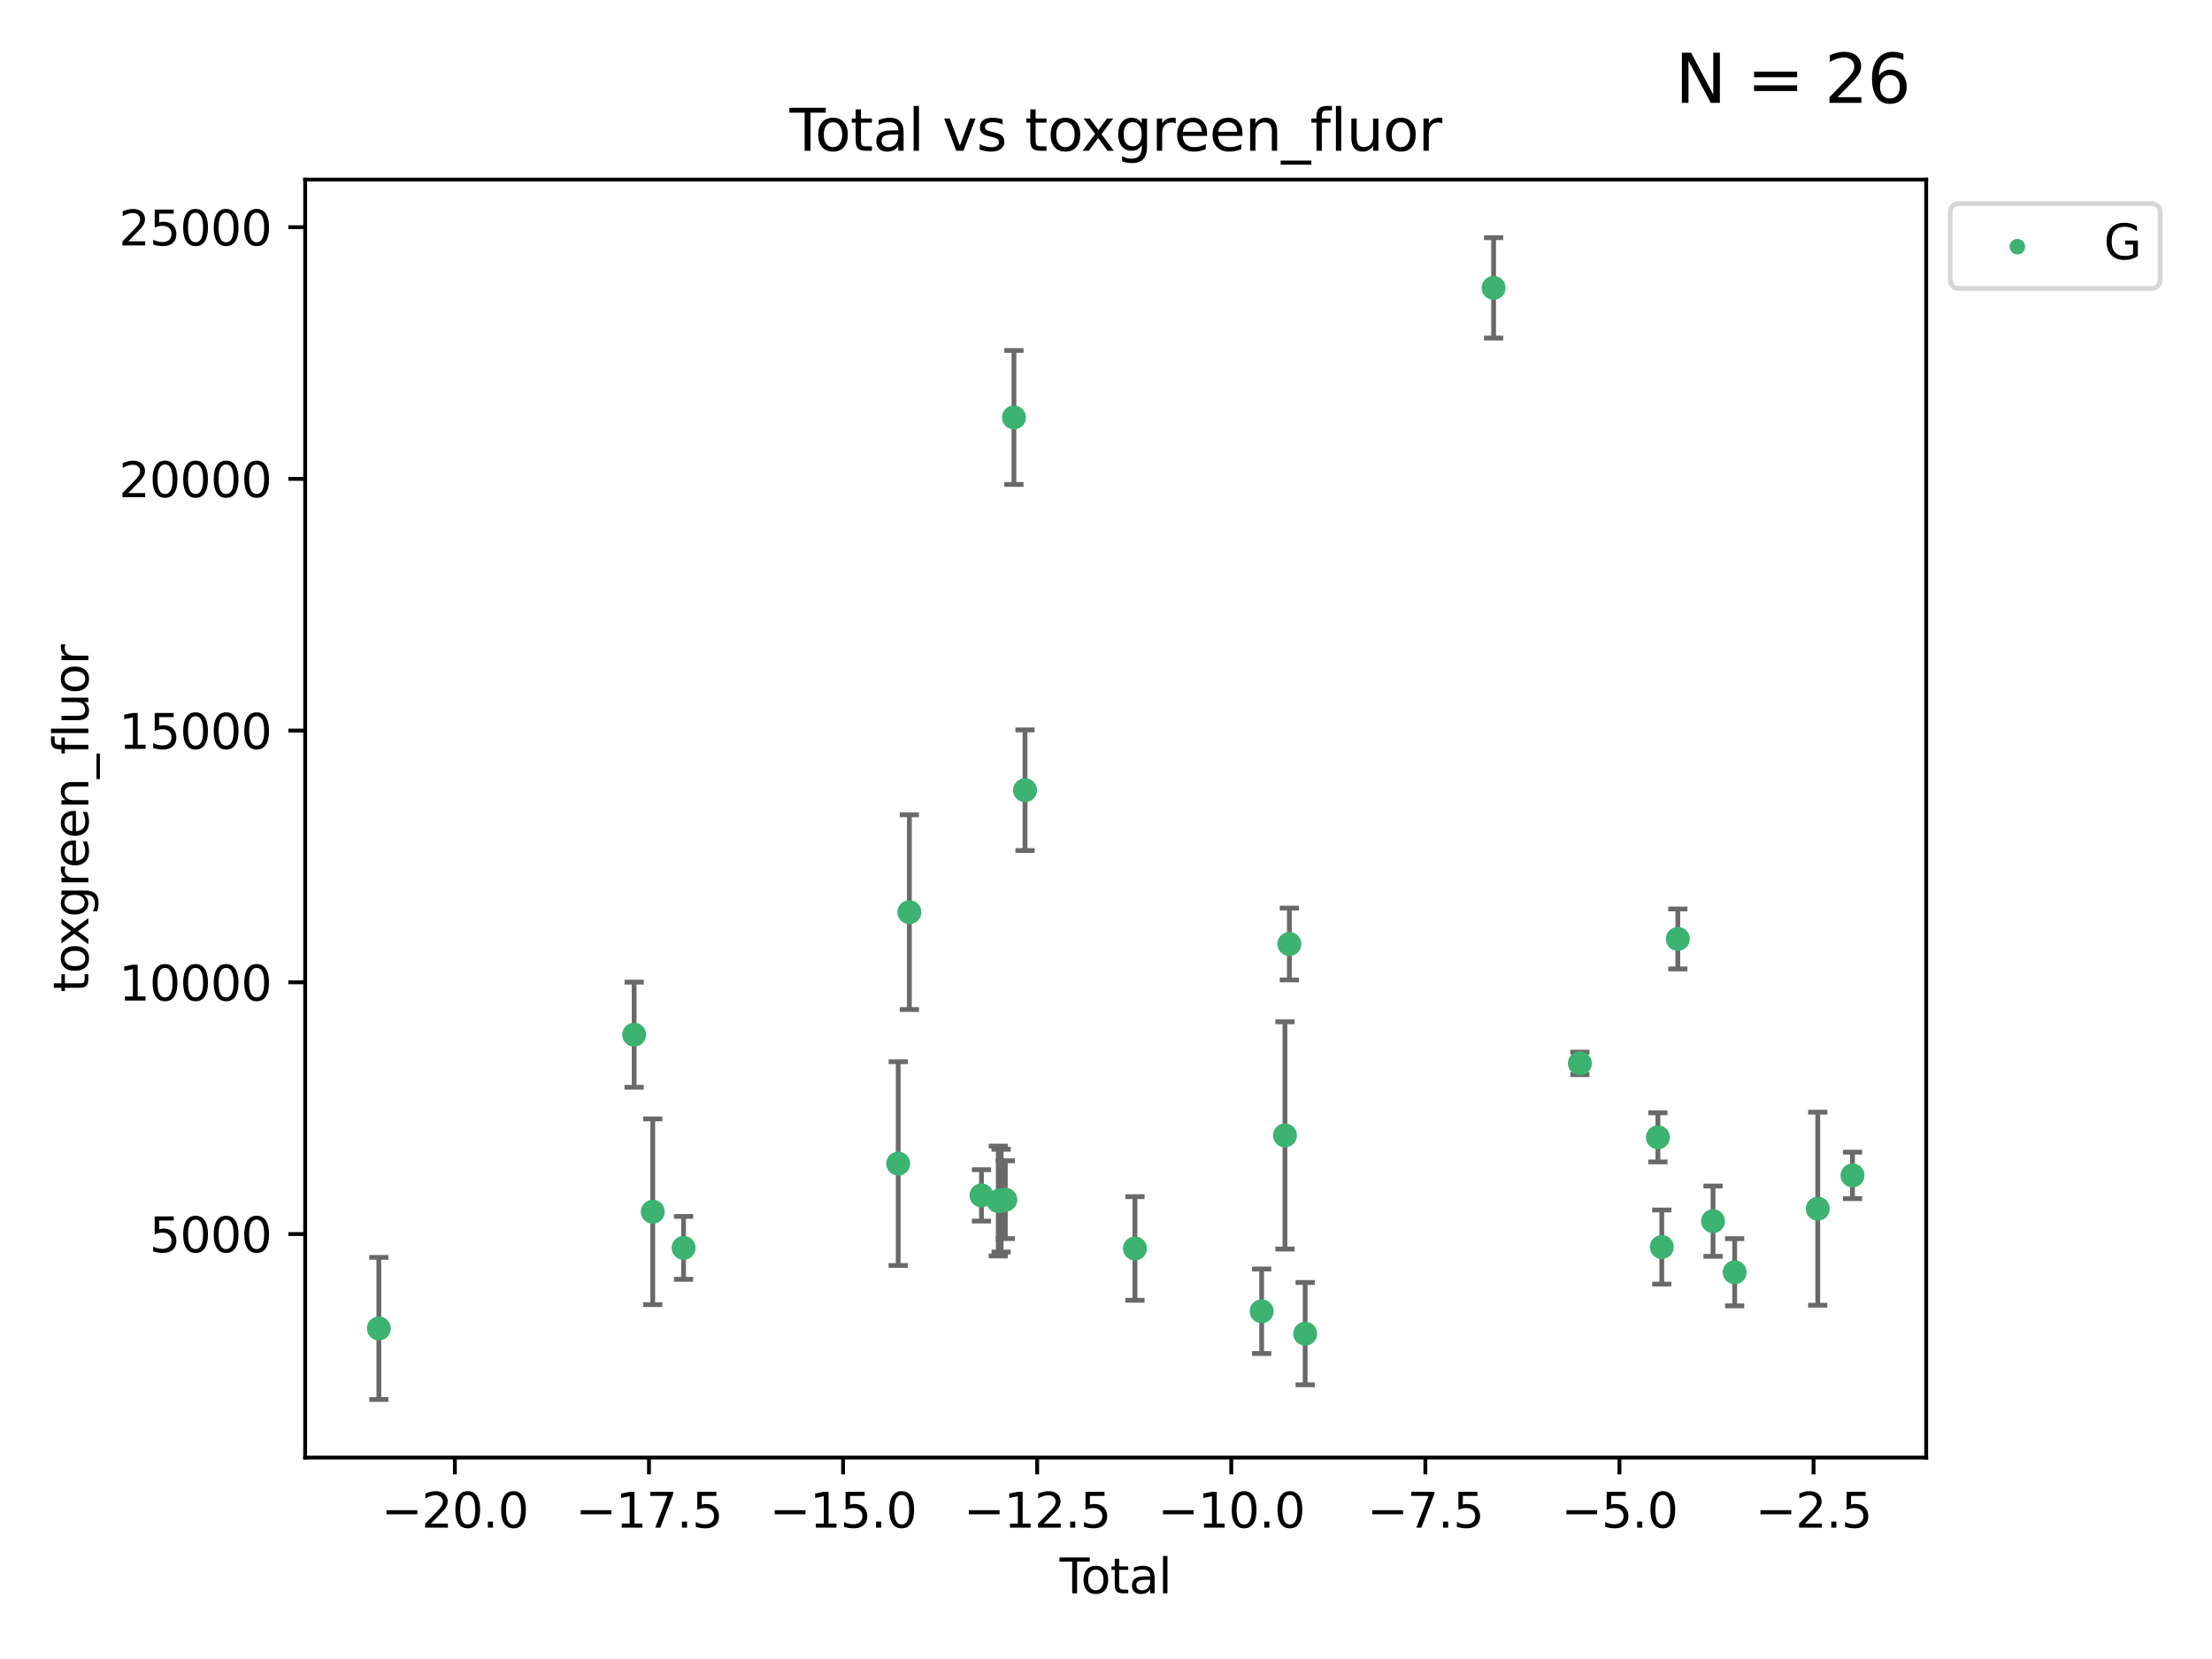 <?xml version="1.0" encoding="utf-8" standalone="no"?>
<!DOCTYPE svg PUBLIC "-//W3C//DTD SVG 1.1//EN"
  "http://www.w3.org/Graphics/SVG/1.1/DTD/svg11.dtd">
<svg xmlns:xlink="http://www.w3.org/1999/xlink" width="460.8pt" height="345.6pt" viewBox="0 0 460.8 345.6" xmlns="http://www.w3.org/2000/svg" version="1.1">
 <defs>
  <style type="text/css">*{stroke-linejoin: round; stroke-linecap: butt}</style>
 </defs>
 <g id="figure_1">
  <g id="patch_1">
   <path d="M 0 345.6 
L 460.8 345.6 
L 460.8 0 
L 0 0 
z
" style="fill: #ffffff"/>
  </g>
  <g id="axes_1">
   <g id="patch_2">
    <path d="M 63.571 303.64 
L 401.26 303.64 
L 401.26 37.411 
L 63.571 37.411 
z
" style="fill: #ffffff"/>
   </g>
   <g id="PathCollection_1">
    <defs>
     <path id="m65a7c343bc" d="M 0 1.118 
C 0.297 1.118 0.581 1 0.791 0.791 
C 1 0.581 1.118 0.297 1.118 0 
C 1.118 -0.297 1 -0.581 0.791 -0.791 
C 0.581 -1 0.297 -1.118 0 -1.118 
C -0.297 -1.118 -0.581 -1 -0.791 -0.791 
C -1 -0.581 -1.118 -0.297 -1.118 0 
C -1.118 0.297 -1 0.581 -0.791 0.791 
C -0.581 1 -0.297 1.118 0 1.118 
z
" style="stroke: #3cb371"/>
    </defs>
    <g clip-path="url(#p9d68aa513b)">
     <use xlink:href="#m65a7c343bc" x="78.921" y="276.74" style="fill: #3cb371; stroke: #3cb371"/>
     <use xlink:href="#m65a7c343bc" x="132.107" y="215.544" style="fill: #3cb371; stroke: #3cb371"/>
     <use xlink:href="#m65a7c343bc" x="135.982" y="252.432" style="fill: #3cb371; stroke: #3cb371"/>
     <use xlink:href="#m65a7c343bc" x="142.398" y="259.951" style="fill: #3cb371; stroke: #3cb371"/>
     <use xlink:href="#m65a7c343bc" x="187.111" y="242.398" style="fill: #3cb371; stroke: #3cb371"/>
     <use xlink:href="#m65a7c343bc" x="189.439" y="190.022" style="fill: #3cb371; stroke: #3cb371"/>
     <use xlink:href="#m65a7c343bc" x="204.459" y="249.017" style="fill: #3cb371; stroke: #3cb371"/>
     <use xlink:href="#m65a7c343bc" x="207.964" y="250.193" style="fill: #3cb371; stroke: #3cb371"/>
     <use xlink:href="#m65a7c343bc" x="208.559" y="250.113" style="fill: #3cb371; stroke: #3cb371"/>
     <use xlink:href="#m65a7c343bc" x="209.424" y="249.917" style="fill: #3cb371; stroke: #3cb371"/>
     <use xlink:href="#m65a7c343bc" x="211.223" y="86.964" style="fill: #3cb371; stroke: #3cb371"/>
     <use xlink:href="#m65a7c343bc" x="213.531" y="164.617" style="fill: #3cb371; stroke: #3cb371"/>
     <use xlink:href="#m65a7c343bc" x="236.429" y="260.077" style="fill: #3cb371; stroke: #3cb371"/>
     <use xlink:href="#m65a7c343bc" x="262.826" y="273.16" style="fill: #3cb371; stroke: #3cb371"/>
     <use xlink:href="#m65a7c343bc" x="267.679" y="236.527" style="fill: #3cb371; stroke: #3cb371"/>
     <use xlink:href="#m65a7c343bc" x="268.601" y="196.65" style="fill: #3cb371; stroke: #3cb371"/>
     <use xlink:href="#m65a7c343bc" x="271.889" y="277.822" style="fill: #3cb371; stroke: #3cb371"/>
     <use xlink:href="#m65a7c343bc" x="311.145" y="59.967" style="fill: #3cb371; stroke: #3cb371"/>
     <use xlink:href="#m65a7c343bc" x="329.117" y="221.525" style="fill: #3cb371; stroke: #3cb371"/>
     <use xlink:href="#m65a7c343bc" x="345.37" y="236.927" style="fill: #3cb371; stroke: #3cb371"/>
     <use xlink:href="#m65a7c343bc" x="346.181" y="259.778" style="fill: #3cb371; stroke: #3cb371"/>
     <use xlink:href="#m65a7c343bc" x="349.518" y="195.597" style="fill: #3cb371; stroke: #3cb371"/>
     <use xlink:href="#m65a7c343bc" x="356.858" y="254.39" style="fill: #3cb371; stroke: #3cb371"/>
     <use xlink:href="#m65a7c343bc" x="361.361" y="265.033" style="fill: #3cb371; stroke: #3cb371"/>
     <use xlink:href="#m65a7c343bc" x="378.673" y="251.795" style="fill: #3cb371; stroke: #3cb371"/>
     <use xlink:href="#m65a7c343bc" x="385.911" y="244.859" style="fill: #3cb371; stroke: #3cb371"/>
    </g>
   </g>
   <g id="matplotlib.axis_1">
    <g id="xtick_1">
     <g id="line2d_1">
      <defs>
       <path id="maa207ea7fd" d="M 0 0 
L 0 3.5 
" style="stroke: #000000; stroke-width: 0.8"/>
      </defs>
      <g>
       <use xlink:href="#maa207ea7fd" x="94.761" y="303.64" style="stroke: #000000; stroke-width: 0.8"/>
      </g>
     </g>
     <g id="text_1">
      <!-- −20.0 -->
      <g transform="translate(79.438 318.238)scale(0.1 -0.1)">
       <defs>
        <path id="DejaVuSans-2212" d="M 678 2272 
L 4684 2272 
L 4684 1741 
L 678 1741 
L 678 2272 
z
" transform="scale(0.016)"/>
        <path id="DejaVuSans-32" d="M 1228 531 
L 3431 531 
L 3431 0 
L 469 0 
L 469 531 
Q 828 903 1448 1529 
Q 2069 2156 2228 2338 
Q 2531 2678 2651 2914 
Q 2772 3150 2772 3378 
Q 2772 3750 2511 3984 
Q 2250 4219 1831 4219 
Q 1534 4219 1204 4116 
Q 875 4013 500 3803 
L 500 4441 
Q 881 4594 1212 4672 
Q 1544 4750 1819 4750 
Q 2544 4750 2975 4387 
Q 3406 4025 3406 3419 
Q 3406 3131 3298 2873 
Q 3191 2616 2906 2266 
Q 2828 2175 2409 1742 
Q 1991 1309 1228 531 
z
" transform="scale(0.016)"/>
        <path id="DejaVuSans-30" d="M 2034 4250 
Q 1547 4250 1301 3770 
Q 1056 3291 1056 2328 
Q 1056 1369 1301 889 
Q 1547 409 2034 409 
Q 2525 409 2770 889 
Q 3016 1369 3016 2328 
Q 3016 3291 2770 3770 
Q 2525 4250 2034 4250 
z
M 2034 4750 
Q 2819 4750 3233 4129 
Q 3647 3509 3647 2328 
Q 3647 1150 3233 529 
Q 2819 -91 2034 -91 
Q 1250 -91 836 529 
Q 422 1150 422 2328 
Q 422 3509 836 4129 
Q 1250 4750 2034 4750 
z
" transform="scale(0.016)"/>
        <path id="DejaVuSans-2e" d="M 684 794 
L 1344 794 
L 1344 0 
L 684 0 
L 684 794 
z
" transform="scale(0.016)"/>
       </defs>
       <use xlink:href="#DejaVuSans-2212"/>
       <use xlink:href="#DejaVuSans-32" x="83.789"/>
       <use xlink:href="#DejaVuSans-30" x="147.412"/>
       <use xlink:href="#DejaVuSans-2e" x="211.035"/>
       <use xlink:href="#DejaVuSans-30" x="242.822"/>
      </g>
     </g>
    </g>
    <g id="xtick_2">
     <g id="line2d_2">
      <g>
       <use xlink:href="#maa207ea7fd" x="135.195" y="303.64" style="stroke: #000000; stroke-width: 0.8"/>
      </g>
     </g>
     <g id="text_2">
      <!-- −17.5 -->
      <g transform="translate(119.872 318.238)scale(0.1 -0.1)">
       <defs>
        <path id="DejaVuSans-31" d="M 794 531 
L 1825 531 
L 1825 4091 
L 703 3866 
L 703 4441 
L 1819 4666 
L 2450 4666 
L 2450 531 
L 3481 531 
L 3481 0 
L 794 0 
L 794 531 
z
" transform="scale(0.016)"/>
        <path id="DejaVuSans-37" d="M 525 4666 
L 3525 4666 
L 3525 4397 
L 1831 0 
L 1172 0 
L 2766 4134 
L 525 4134 
L 525 4666 
z
" transform="scale(0.016)"/>
        <path id="DejaVuSans-35" d="M 691 4666 
L 3169 4666 
L 3169 4134 
L 1269 4134 
L 1269 2991 
Q 1406 3038 1543 3061 
Q 1681 3084 1819 3084 
Q 2600 3084 3056 2656 
Q 3513 2228 3513 1497 
Q 3513 744 3044 326 
Q 2575 -91 1722 -91 
Q 1428 -91 1123 -41 
Q 819 9 494 109 
L 494 744 
Q 775 591 1075 516 
Q 1375 441 1709 441 
Q 2250 441 2565 725 
Q 2881 1009 2881 1497 
Q 2881 1984 2565 2268 
Q 2250 2553 1709 2553 
Q 1456 2553 1204 2497 
Q 953 2441 691 2322 
L 691 4666 
z
" transform="scale(0.016)"/>
       </defs>
       <use xlink:href="#DejaVuSans-2212"/>
       <use xlink:href="#DejaVuSans-31" x="83.789"/>
       <use xlink:href="#DejaVuSans-37" x="147.412"/>
       <use xlink:href="#DejaVuSans-2e" x="211.035"/>
       <use xlink:href="#DejaVuSans-35" x="242.822"/>
      </g>
     </g>
    </g>
    <g id="xtick_3">
     <g id="line2d_3">
      <g>
       <use xlink:href="#maa207ea7fd" x="175.628" y="303.64" style="stroke: #000000; stroke-width: 0.8"/>
      </g>
     </g>
     <g id="text_3">
      <!-- −15.0 -->
      <g transform="translate(160.306 318.238)scale(0.1 -0.1)">
       <use xlink:href="#DejaVuSans-2212"/>
       <use xlink:href="#DejaVuSans-31" x="83.789"/>
       <use xlink:href="#DejaVuSans-35" x="147.412"/>
       <use xlink:href="#DejaVuSans-2e" x="211.035"/>
       <use xlink:href="#DejaVuSans-30" x="242.822"/>
      </g>
     </g>
    </g>
    <g id="xtick_4">
     <g id="line2d_4">
      <g>
       <use xlink:href="#maa207ea7fd" x="216.062" y="303.64" style="stroke: #000000; stroke-width: 0.8"/>
      </g>
     </g>
     <g id="text_4">
      <!-- −12.5 -->
      <g transform="translate(200.739 318.238)scale(0.1 -0.1)">
       <use xlink:href="#DejaVuSans-2212"/>
       <use xlink:href="#DejaVuSans-31" x="83.789"/>
       <use xlink:href="#DejaVuSans-32" x="147.412"/>
       <use xlink:href="#DejaVuSans-2e" x="211.035"/>
       <use xlink:href="#DejaVuSans-35" x="242.822"/>
      </g>
     </g>
    </g>
    <g id="xtick_5">
     <g id="line2d_5">
      <g>
       <use xlink:href="#maa207ea7fd" x="256.496" y="303.64" style="stroke: #000000; stroke-width: 0.8"/>
      </g>
     </g>
     <g id="text_5">
      <!-- −10.0 -->
      <g transform="translate(241.173 318.238)scale(0.1 -0.1)">
       <use xlink:href="#DejaVuSans-2212"/>
       <use xlink:href="#DejaVuSans-31" x="83.789"/>
       <use xlink:href="#DejaVuSans-30" x="147.412"/>
       <use xlink:href="#DejaVuSans-2e" x="211.035"/>
       <use xlink:href="#DejaVuSans-30" x="242.822"/>
      </g>
     </g>
    </g>
    <g id="xtick_6">
     <g id="line2d_6">
      <g>
       <use xlink:href="#maa207ea7fd" x="296.929" y="303.64" style="stroke: #000000; stroke-width: 0.8"/>
      </g>
     </g>
     <g id="text_6">
      <!-- −7.5 -->
      <g transform="translate(284.788 318.238)scale(0.1 -0.1)">
       <use xlink:href="#DejaVuSans-2212"/>
       <use xlink:href="#DejaVuSans-37" x="83.789"/>
       <use xlink:href="#DejaVuSans-2e" x="147.412"/>
       <use xlink:href="#DejaVuSans-35" x="179.199"/>
      </g>
     </g>
    </g>
    <g id="xtick_7">
     <g id="line2d_7">
      <g>
       <use xlink:href="#maa207ea7fd" x="337.363" y="303.64" style="stroke: #000000; stroke-width: 0.8"/>
      </g>
     </g>
     <g id="text_7">
      <!-- −5.0 -->
      <g transform="translate(325.221 318.238)scale(0.1 -0.1)">
       <use xlink:href="#DejaVuSans-2212"/>
       <use xlink:href="#DejaVuSans-35" x="83.789"/>
       <use xlink:href="#DejaVuSans-2e" x="147.412"/>
       <use xlink:href="#DejaVuSans-30" x="179.199"/>
      </g>
     </g>
    </g>
    <g id="xtick_8">
     <g id="line2d_8">
      <g>
       <use xlink:href="#maa207ea7fd" x="377.796" y="303.64" style="stroke: #000000; stroke-width: 0.8"/>
      </g>
     </g>
     <g id="text_8">
      <!-- −2.5 -->
      <g transform="translate(365.655 318.238)scale(0.1 -0.1)">
       <use xlink:href="#DejaVuSans-2212"/>
       <use xlink:href="#DejaVuSans-32" x="83.789"/>
       <use xlink:href="#DejaVuSans-2e" x="147.412"/>
       <use xlink:href="#DejaVuSans-35" x="179.199"/>
      </g>
     </g>
    </g>
    <g id="text_9">
     <!-- Total -->
     <g transform="translate(220.739 331.917)scale(0.1 -0.1)">
      <defs>
       <path id="DejaVuSans-54" d="M -19 4666 
L 3928 4666 
L 3928 4134 
L 2272 4134 
L 2272 0 
L 1638 0 
L 1638 4134 
L -19 4134 
L -19 4666 
z
" transform="scale(0.016)"/>
       <path id="DejaVuSans-6f" d="M 1959 3097 
Q 1497 3097 1228 2736 
Q 959 2375 959 1747 
Q 959 1119 1226 758 
Q 1494 397 1959 397 
Q 2419 397 2687 759 
Q 2956 1122 2956 1747 
Q 2956 2369 2687 2733 
Q 2419 3097 1959 3097 
z
M 1959 3584 
Q 2709 3584 3137 3096 
Q 3566 2609 3566 1747 
Q 3566 888 3137 398 
Q 2709 -91 1959 -91 
Q 1206 -91 779 398 
Q 353 888 353 1747 
Q 353 2609 779 3096 
Q 1206 3584 1959 3584 
z
" transform="scale(0.016)"/>
       <path id="DejaVuSans-74" d="M 1172 4494 
L 1172 3500 
L 2356 3500 
L 2356 3053 
L 1172 3053 
L 1172 1153 
Q 1172 725 1289 603 
Q 1406 481 1766 481 
L 2356 481 
L 2356 0 
L 1766 0 
Q 1100 0 847 248 
Q 594 497 594 1153 
L 594 3053 
L 172 3053 
L 172 3500 
L 594 3500 
L 594 4494 
L 1172 4494 
z
" transform="scale(0.016)"/>
       <path id="DejaVuSans-61" d="M 2194 1759 
Q 1497 1759 1228 1600 
Q 959 1441 959 1056 
Q 959 750 1161 570 
Q 1363 391 1709 391 
Q 2188 391 2477 730 
Q 2766 1069 2766 1631 
L 2766 1759 
L 2194 1759 
z
M 3341 1997 
L 3341 0 
L 2766 0 
L 2766 531 
Q 2569 213 2275 61 
Q 1981 -91 1556 -91 
Q 1019 -91 701 211 
Q 384 513 384 1019 
Q 384 1609 779 1909 
Q 1175 2209 1959 2209 
L 2766 2209 
L 2766 2266 
Q 2766 2663 2505 2880 
Q 2244 3097 1772 3097 
Q 1472 3097 1187 3025 
Q 903 2953 641 2809 
L 641 3341 
Q 956 3463 1253 3523 
Q 1550 3584 1831 3584 
Q 2591 3584 2966 3190 
Q 3341 2797 3341 1997 
z
" transform="scale(0.016)"/>
       <path id="DejaVuSans-6c" d="M 603 4863 
L 1178 4863 
L 1178 0 
L 603 0 
L 603 4863 
z
" transform="scale(0.016)"/>
      </defs>
      <use xlink:href="#DejaVuSans-54"/>
      <use xlink:href="#DejaVuSans-6f" x="44.084"/>
      <use xlink:href="#DejaVuSans-74" x="105.266"/>
      <use xlink:href="#DejaVuSans-61" x="144.475"/>
      <use xlink:href="#DejaVuSans-6c" x="205.754"/>
     </g>
    </g>
   </g>
   <g id="matplotlib.axis_2">
    <g id="ytick_1">
     <g id="line2d_9">
      <defs>
       <path id="md31567a081" d="M 0 0 
L -3.5 0 
" style="stroke: #000000; stroke-width: 0.8"/>
      </defs>
      <g>
       <use xlink:href="#md31567a081" x="63.571" y="257.066" style="stroke: #000000; stroke-width: 0.8"/>
      </g>
     </g>
     <g id="text_10">
      <!-- 5000 -->
      <g transform="translate(31.121 260.866)scale(0.1 -0.1)">
       <use xlink:href="#DejaVuSans-35"/>
       <use xlink:href="#DejaVuSans-30" x="63.623"/>
       <use xlink:href="#DejaVuSans-30" x="127.246"/>
       <use xlink:href="#DejaVuSans-30" x="190.869"/>
      </g>
     </g>
    </g>
    <g id="ytick_2">
     <g id="line2d_10">
      <g>
       <use xlink:href="#md31567a081" x="63.571" y="204.632" style="stroke: #000000; stroke-width: 0.8"/>
      </g>
     </g>
     <g id="text_11">
      <!-- 10000 -->
      <g transform="translate(24.759 208.431)scale(0.1 -0.1)">
       <use xlink:href="#DejaVuSans-31"/>
       <use xlink:href="#DejaVuSans-30" x="63.623"/>
       <use xlink:href="#DejaVuSans-30" x="127.246"/>
       <use xlink:href="#DejaVuSans-30" x="190.869"/>
       <use xlink:href="#DejaVuSans-30" x="254.492"/>
      </g>
     </g>
    </g>
    <g id="ytick_3">
     <g id="line2d_11">
      <g>
       <use xlink:href="#md31567a081" x="63.571" y="152.197" style="stroke: #000000; stroke-width: 0.8"/>
      </g>
     </g>
     <g id="text_12">
      <!-- 15000 -->
      <g transform="translate(24.759 155.996)scale(0.1 -0.1)">
       <use xlink:href="#DejaVuSans-31"/>
       <use xlink:href="#DejaVuSans-35" x="63.623"/>
       <use xlink:href="#DejaVuSans-30" x="127.246"/>
       <use xlink:href="#DejaVuSans-30" x="190.869"/>
       <use xlink:href="#DejaVuSans-30" x="254.492"/>
      </g>
     </g>
    </g>
    <g id="ytick_4">
     <g id="line2d_12">
      <g>
       <use xlink:href="#md31567a081" x="63.571" y="99.762" style="stroke: #000000; stroke-width: 0.8"/>
      </g>
     </g>
     <g id="text_13">
      <!-- 20000 -->
      <g transform="translate(24.759 103.561)scale(0.1 -0.1)">
       <use xlink:href="#DejaVuSans-32"/>
       <use xlink:href="#DejaVuSans-30" x="63.623"/>
       <use xlink:href="#DejaVuSans-30" x="127.246"/>
       <use xlink:href="#DejaVuSans-30" x="190.869"/>
       <use xlink:href="#DejaVuSans-30" x="254.492"/>
      </g>
     </g>
    </g>
    <g id="ytick_5">
     <g id="line2d_13">
      <g>
       <use xlink:href="#md31567a081" x="63.571" y="47.327" style="stroke: #000000; stroke-width: 0.8"/>
      </g>
     </g>
     <g id="text_14">
      <!-- 25000 -->
      <g transform="translate(24.759 51.126)scale(0.1 -0.1)">
       <use xlink:href="#DejaVuSans-32"/>
       <use xlink:href="#DejaVuSans-35" x="63.623"/>
       <use xlink:href="#DejaVuSans-30" x="127.246"/>
       <use xlink:href="#DejaVuSans-30" x="190.869"/>
       <use xlink:href="#DejaVuSans-30" x="254.492"/>
      </g>
     </g>
    </g>
    <g id="text_15">
     <!-- toxgreen_fluor -->
     <g transform="translate(18.401 206.72)rotate(-90)scale(0.1 -0.1)">
      <defs>
       <path id="DejaVuSans-78" d="M 3513 3500 
L 2247 1797 
L 3578 0 
L 2900 0 
L 1881 1375 
L 863 0 
L 184 0 
L 1544 1831 
L 300 3500 
L 978 3500 
L 1906 2253 
L 2834 3500 
L 3513 3500 
z
" transform="scale(0.016)"/>
       <path id="DejaVuSans-67" d="M 2906 1791 
Q 2906 2416 2648 2759 
Q 2391 3103 1925 3103 
Q 1463 3103 1205 2759 
Q 947 2416 947 1791 
Q 947 1169 1205 825 
Q 1463 481 1925 481 
Q 2391 481 2648 825 
Q 2906 1169 2906 1791 
z
M 3481 434 
Q 3481 -459 3084 -895 
Q 2688 -1331 1869 -1331 
Q 1566 -1331 1297 -1286 
Q 1028 -1241 775 -1147 
L 775 -588 
Q 1028 -725 1275 -790 
Q 1522 -856 1778 -856 
Q 2344 -856 2625 -561 
Q 2906 -266 2906 331 
L 2906 616 
Q 2728 306 2450 153 
Q 2172 0 1784 0 
Q 1141 0 747 490 
Q 353 981 353 1791 
Q 353 2603 747 3093 
Q 1141 3584 1784 3584 
Q 2172 3584 2450 3431 
Q 2728 3278 2906 2969 
L 2906 3500 
L 3481 3500 
L 3481 434 
z
" transform="scale(0.016)"/>
       <path id="DejaVuSans-72" d="M 2631 2963 
Q 2534 3019 2420 3045 
Q 2306 3072 2169 3072 
Q 1681 3072 1420 2755 
Q 1159 2438 1159 1844 
L 1159 0 
L 581 0 
L 581 3500 
L 1159 3500 
L 1159 2956 
Q 1341 3275 1631 3429 
Q 1922 3584 2338 3584 
Q 2397 3584 2469 3576 
Q 2541 3569 2628 3553 
L 2631 2963 
z
" transform="scale(0.016)"/>
       <path id="DejaVuSans-65" d="M 3597 1894 
L 3597 1613 
L 953 1613 
Q 991 1019 1311 708 
Q 1631 397 2203 397 
Q 2534 397 2845 478 
Q 3156 559 3463 722 
L 3463 178 
Q 3153 47 2828 -22 
Q 2503 -91 2169 -91 
Q 1331 -91 842 396 
Q 353 884 353 1716 
Q 353 2575 817 3079 
Q 1281 3584 2069 3584 
Q 2775 3584 3186 3129 
Q 3597 2675 3597 1894 
z
M 3022 2063 
Q 3016 2534 2758 2815 
Q 2500 3097 2075 3097 
Q 1594 3097 1305 2825 
Q 1016 2553 972 2059 
L 3022 2063 
z
" transform="scale(0.016)"/>
       <path id="DejaVuSans-6e" d="M 3513 2113 
L 3513 0 
L 2938 0 
L 2938 2094 
Q 2938 2591 2744 2837 
Q 2550 3084 2163 3084 
Q 1697 3084 1428 2787 
Q 1159 2491 1159 1978 
L 1159 0 
L 581 0 
L 581 3500 
L 1159 3500 
L 1159 2956 
Q 1366 3272 1645 3428 
Q 1925 3584 2291 3584 
Q 2894 3584 3203 3211 
Q 3513 2838 3513 2113 
z
" transform="scale(0.016)"/>
       <path id="DejaVuSans-5f" d="M 3263 -1063 
L 3263 -1509 
L -63 -1509 
L -63 -1063 
L 3263 -1063 
z
" transform="scale(0.016)"/>
       <path id="DejaVuSans-66" d="M 2375 4863 
L 2375 4384 
L 1825 4384 
Q 1516 4384 1395 4259 
Q 1275 4134 1275 3809 
L 1275 3500 
L 2222 3500 
L 2222 3053 
L 1275 3053 
L 1275 0 
L 697 0 
L 697 3053 
L 147 3053 
L 147 3500 
L 697 3500 
L 697 3744 
Q 697 4328 969 4595 
Q 1241 4863 1831 4863 
L 2375 4863 
z
" transform="scale(0.016)"/>
       <path id="DejaVuSans-75" d="M 544 1381 
L 544 3500 
L 1119 3500 
L 1119 1403 
Q 1119 906 1312 657 
Q 1506 409 1894 409 
Q 2359 409 2629 706 
Q 2900 1003 2900 1516 
L 2900 3500 
L 3475 3500 
L 3475 0 
L 2900 0 
L 2900 538 
Q 2691 219 2414 64 
Q 2138 -91 1772 -91 
Q 1169 -91 856 284 
Q 544 659 544 1381 
z
M 1991 3584 
L 1991 3584 
z
" transform="scale(0.016)"/>
      </defs>
      <use xlink:href="#DejaVuSans-74"/>
      <use xlink:href="#DejaVuSans-6f" x="39.209"/>
      <use xlink:href="#DejaVuSans-78" x="97.266"/>
      <use xlink:href="#DejaVuSans-67" x="156.445"/>
      <use xlink:href="#DejaVuSans-72" x="219.922"/>
      <use xlink:href="#DejaVuSans-65" x="258.785"/>
      <use xlink:href="#DejaVuSans-65" x="320.309"/>
      <use xlink:href="#DejaVuSans-6e" x="381.832"/>
      <use xlink:href="#DejaVuSans-5f" x="445.211"/>
      <use xlink:href="#DejaVuSans-66" x="495.211"/>
      <use xlink:href="#DejaVuSans-6c" x="530.416"/>
      <use xlink:href="#DejaVuSans-75" x="558.199"/>
      <use xlink:href="#DejaVuSans-6f" x="621.578"/>
      <use xlink:href="#DejaVuSans-72" x="682.76"/>
     </g>
    </g>
   </g>
   <g id="LineCollection_1">
    <path d="M 78.921 291.539 
L 78.921 261.94 
" clip-path="url(#p9d68aa513b)" style="fill: none; stroke: #696969"/>
    <path d="M 132.107 226.495 
L 132.107 204.594 
" clip-path="url(#p9d68aa513b)" style="fill: none; stroke: #696969"/>
    <path d="M 135.982 271.779 
L 135.982 233.085 
" clip-path="url(#p9d68aa513b)" style="fill: none; stroke: #696969"/>
    <path d="M 142.398 266.503 
L 142.398 253.399 
" clip-path="url(#p9d68aa513b)" style="fill: none; stroke: #696969"/>
    <path d="M 187.111 263.62 
L 187.111 221.176 
" clip-path="url(#p9d68aa513b)" style="fill: none; stroke: #696969"/>
    <path d="M 189.439 210.3 
L 189.439 169.743 
" clip-path="url(#p9d68aa513b)" style="fill: none; stroke: #696969"/>
    <path d="M 204.459 254.369 
L 204.459 243.665 
" clip-path="url(#p9d68aa513b)" style="fill: none; stroke: #696969"/>
    <path d="M 207.964 261.635 
L 207.964 238.751 
" clip-path="url(#p9d68aa513b)" style="fill: none; stroke: #696969"/>
    <path d="M 208.559 260.82 
L 208.559 239.407 
" clip-path="url(#p9d68aa513b)" style="fill: none; stroke: #696969"/>
    <path d="M 209.424 258.016 
L 209.424 241.817 
" clip-path="url(#p9d68aa513b)" style="fill: none; stroke: #696969"/>
    <path d="M 211.223 100.918 
L 211.223 73.009 
" clip-path="url(#p9d68aa513b)" style="fill: none; stroke: #696969"/>
    <path d="M 213.531 177.184 
L 213.531 152.05 
" clip-path="url(#p9d68aa513b)" style="fill: none; stroke: #696969"/>
    <path d="M 236.429 270.867 
L 236.429 249.288 
" clip-path="url(#p9d68aa513b)" style="fill: none; stroke: #696969"/>
    <path d="M 262.826 281.967 
L 262.826 264.353 
" clip-path="url(#p9d68aa513b)" style="fill: none; stroke: #696969"/>
    <path d="M 267.679 260.198 
L 267.679 212.857 
" clip-path="url(#p9d68aa513b)" style="fill: none; stroke: #696969"/>
    <path d="M 268.601 204.135 
L 268.601 189.165 
" clip-path="url(#p9d68aa513b)" style="fill: none; stroke: #696969"/>
    <path d="M 271.889 288.478 
L 271.889 267.166 
" clip-path="url(#p9d68aa513b)" style="fill: none; stroke: #696969"/>
    <path d="M 311.145 70.422 
L 311.145 49.513 
" clip-path="url(#p9d68aa513b)" style="fill: none; stroke: #696969"/>
    <path d="M 329.117 223.869 
L 329.117 219.182 
" clip-path="url(#p9d68aa513b)" style="fill: none; stroke: #696969"/>
    <path d="M 345.37 242.041 
L 345.37 231.814 
" clip-path="url(#p9d68aa513b)" style="fill: none; stroke: #696969"/>
    <path d="M 346.181 267.491 
L 346.181 252.065 
" clip-path="url(#p9d68aa513b)" style="fill: none; stroke: #696969"/>
    <path d="M 349.518 201.842 
L 349.518 189.353 
" clip-path="url(#p9d68aa513b)" style="fill: none; stroke: #696969"/>
    <path d="M 356.858 261.712 
L 356.858 247.068 
" clip-path="url(#p9d68aa513b)" style="fill: none; stroke: #696969"/>
    <path d="M 361.361 272.032 
L 361.361 258.034 
" clip-path="url(#p9d68aa513b)" style="fill: none; stroke: #696969"/>
    <path d="M 378.673 271.903 
L 378.673 231.686 
" clip-path="url(#p9d68aa513b)" style="fill: none; stroke: #696969"/>
    <path d="M 385.911 249.702 
L 385.911 240.015 
" clip-path="url(#p9d68aa513b)" style="fill: none; stroke: #696969"/>
   </g>
   <g id="line2d_14">
    <defs>
     <path id="me7c8e73617" d="M 2 0 
L -2 -0 
" style="stroke: #696969"/>
    </defs>
    <g clip-path="url(#p9d68aa513b)">
     <use xlink:href="#me7c8e73617" x="78.921" y="291.539" style="fill: #696969; stroke: #696969"/>
     <use xlink:href="#me7c8e73617" x="132.107" y="226.495" style="fill: #696969; stroke: #696969"/>
     <use xlink:href="#me7c8e73617" x="135.982" y="271.779" style="fill: #696969; stroke: #696969"/>
     <use xlink:href="#me7c8e73617" x="142.398" y="266.503" style="fill: #696969; stroke: #696969"/>
     <use xlink:href="#me7c8e73617" x="187.111" y="263.62" style="fill: #696969; stroke: #696969"/>
     <use xlink:href="#me7c8e73617" x="189.439" y="210.3" style="fill: #696969; stroke: #696969"/>
     <use xlink:href="#me7c8e73617" x="204.459" y="254.369" style="fill: #696969; stroke: #696969"/>
     <use xlink:href="#me7c8e73617" x="207.964" y="261.635" style="fill: #696969; stroke: #696969"/>
     <use xlink:href="#me7c8e73617" x="208.559" y="260.82" style="fill: #696969; stroke: #696969"/>
     <use xlink:href="#me7c8e73617" x="209.424" y="258.016" style="fill: #696969; stroke: #696969"/>
     <use xlink:href="#me7c8e73617" x="211.223" y="100.918" style="fill: #696969; stroke: #696969"/>
     <use xlink:href="#me7c8e73617" x="213.531" y="177.184" style="fill: #696969; stroke: #696969"/>
     <use xlink:href="#me7c8e73617" x="236.429" y="270.867" style="fill: #696969; stroke: #696969"/>
     <use xlink:href="#me7c8e73617" x="262.826" y="281.967" style="fill: #696969; stroke: #696969"/>
     <use xlink:href="#me7c8e73617" x="267.679" y="260.198" style="fill: #696969; stroke: #696969"/>
     <use xlink:href="#me7c8e73617" x="268.601" y="204.135" style="fill: #696969; stroke: #696969"/>
     <use xlink:href="#me7c8e73617" x="271.889" y="288.478" style="fill: #696969; stroke: #696969"/>
     <use xlink:href="#me7c8e73617" x="311.145" y="70.422" style="fill: #696969; stroke: #696969"/>
     <use xlink:href="#me7c8e73617" x="329.117" y="223.869" style="fill: #696969; stroke: #696969"/>
     <use xlink:href="#me7c8e73617" x="345.37" y="242.041" style="fill: #696969; stroke: #696969"/>
     <use xlink:href="#me7c8e73617" x="346.181" y="267.491" style="fill: #696969; stroke: #696969"/>
     <use xlink:href="#me7c8e73617" x="349.518" y="201.842" style="fill: #696969; stroke: #696969"/>
     <use xlink:href="#me7c8e73617" x="356.858" y="261.712" style="fill: #696969; stroke: #696969"/>
     <use xlink:href="#me7c8e73617" x="361.361" y="272.032" style="fill: #696969; stroke: #696969"/>
     <use xlink:href="#me7c8e73617" x="378.673" y="271.903" style="fill: #696969; stroke: #696969"/>
     <use xlink:href="#me7c8e73617" x="385.911" y="249.702" style="fill: #696969; stroke: #696969"/>
    </g>
   </g>
   <g id="line2d_15">
    <g clip-path="url(#p9d68aa513b)">
     <use xlink:href="#me7c8e73617" x="78.921" y="261.94" style="fill: #696969; stroke: #696969"/>
     <use xlink:href="#me7c8e73617" x="132.107" y="204.594" style="fill: #696969; stroke: #696969"/>
     <use xlink:href="#me7c8e73617" x="135.982" y="233.085" style="fill: #696969; stroke: #696969"/>
     <use xlink:href="#me7c8e73617" x="142.398" y="253.399" style="fill: #696969; stroke: #696969"/>
     <use xlink:href="#me7c8e73617" x="187.111" y="221.176" style="fill: #696969; stroke: #696969"/>
     <use xlink:href="#me7c8e73617" x="189.439" y="169.743" style="fill: #696969; stroke: #696969"/>
     <use xlink:href="#me7c8e73617" x="204.459" y="243.665" style="fill: #696969; stroke: #696969"/>
     <use xlink:href="#me7c8e73617" x="207.964" y="238.751" style="fill: #696969; stroke: #696969"/>
     <use xlink:href="#me7c8e73617" x="208.559" y="239.407" style="fill: #696969; stroke: #696969"/>
     <use xlink:href="#me7c8e73617" x="209.424" y="241.817" style="fill: #696969; stroke: #696969"/>
     <use xlink:href="#me7c8e73617" x="211.223" y="73.009" style="fill: #696969; stroke: #696969"/>
     <use xlink:href="#me7c8e73617" x="213.531" y="152.05" style="fill: #696969; stroke: #696969"/>
     <use xlink:href="#me7c8e73617" x="236.429" y="249.288" style="fill: #696969; stroke: #696969"/>
     <use xlink:href="#me7c8e73617" x="262.826" y="264.353" style="fill: #696969; stroke: #696969"/>
     <use xlink:href="#me7c8e73617" x="267.679" y="212.857" style="fill: #696969; stroke: #696969"/>
     <use xlink:href="#me7c8e73617" x="268.601" y="189.165" style="fill: #696969; stroke: #696969"/>
     <use xlink:href="#me7c8e73617" x="271.889" y="267.166" style="fill: #696969; stroke: #696969"/>
     <use xlink:href="#me7c8e73617" x="311.145" y="49.513" style="fill: #696969; stroke: #696969"/>
     <use xlink:href="#me7c8e73617" x="329.117" y="219.182" style="fill: #696969; stroke: #696969"/>
     <use xlink:href="#me7c8e73617" x="345.37" y="231.814" style="fill: #696969; stroke: #696969"/>
     <use xlink:href="#me7c8e73617" x="346.181" y="252.065" style="fill: #696969; stroke: #696969"/>
     <use xlink:href="#me7c8e73617" x="349.518" y="189.353" style="fill: #696969; stroke: #696969"/>
     <use xlink:href="#me7c8e73617" x="356.858" y="247.068" style="fill: #696969; stroke: #696969"/>
     <use xlink:href="#me7c8e73617" x="361.361" y="258.034" style="fill: #696969; stroke: #696969"/>
     <use xlink:href="#me7c8e73617" x="378.673" y="231.686" style="fill: #696969; stroke: #696969"/>
     <use xlink:href="#me7c8e73617" x="385.911" y="240.015" style="fill: #696969; stroke: #696969"/>
    </g>
   </g>
   <g id="line2d_16">
    <defs>
     <path id="me1326c270d" d="M 0 2 
C 0.53 2 1.039 1.789 1.414 1.414 
C 1.789 1.039 2 0.53 2 0 
C 2 -0.53 1.789 -1.039 1.414 -1.414 
C 1.039 -1.789 0.53 -2 0 -2 
C -0.53 -2 -1.039 -1.789 -1.414 -1.414 
C -1.789 -1.039 -2 -0.53 -2 0 
C -2 0.53 -1.789 1.039 -1.414 1.414 
C -1.039 1.789 -0.53 2 0 2 
z
" style="stroke: #3cb371"/>
    </defs>
    <g clip-path="url(#p9d68aa513b)">
     <use xlink:href="#me1326c270d" x="78.921" y="276.74" style="fill: #3cb371; stroke: #3cb371"/>
     <use xlink:href="#me1326c270d" x="132.107" y="215.544" style="fill: #3cb371; stroke: #3cb371"/>
     <use xlink:href="#me1326c270d" x="135.982" y="252.432" style="fill: #3cb371; stroke: #3cb371"/>
     <use xlink:href="#me1326c270d" x="142.398" y="259.951" style="fill: #3cb371; stroke: #3cb371"/>
     <use xlink:href="#me1326c270d" x="187.111" y="242.398" style="fill: #3cb371; stroke: #3cb371"/>
     <use xlink:href="#me1326c270d" x="189.439" y="190.022" style="fill: #3cb371; stroke: #3cb371"/>
     <use xlink:href="#me1326c270d" x="204.459" y="249.017" style="fill: #3cb371; stroke: #3cb371"/>
     <use xlink:href="#me1326c270d" x="207.964" y="250.193" style="fill: #3cb371; stroke: #3cb371"/>
     <use xlink:href="#me1326c270d" x="208.559" y="250.113" style="fill: #3cb371; stroke: #3cb371"/>
     <use xlink:href="#me1326c270d" x="209.424" y="249.917" style="fill: #3cb371; stroke: #3cb371"/>
     <use xlink:href="#me1326c270d" x="211.223" y="86.964" style="fill: #3cb371; stroke: #3cb371"/>
     <use xlink:href="#me1326c270d" x="213.531" y="164.617" style="fill: #3cb371; stroke: #3cb371"/>
     <use xlink:href="#me1326c270d" x="236.429" y="260.077" style="fill: #3cb371; stroke: #3cb371"/>
     <use xlink:href="#me1326c270d" x="262.826" y="273.16" style="fill: #3cb371; stroke: #3cb371"/>
     <use xlink:href="#me1326c270d" x="267.679" y="236.527" style="fill: #3cb371; stroke: #3cb371"/>
     <use xlink:href="#me1326c270d" x="268.601" y="196.65" style="fill: #3cb371; stroke: #3cb371"/>
     <use xlink:href="#me1326c270d" x="271.889" y="277.822" style="fill: #3cb371; stroke: #3cb371"/>
     <use xlink:href="#me1326c270d" x="311.145" y="59.967" style="fill: #3cb371; stroke: #3cb371"/>
     <use xlink:href="#me1326c270d" x="329.117" y="221.525" style="fill: #3cb371; stroke: #3cb371"/>
     <use xlink:href="#me1326c270d" x="345.37" y="236.927" style="fill: #3cb371; stroke: #3cb371"/>
     <use xlink:href="#me1326c270d" x="346.181" y="259.778" style="fill: #3cb371; stroke: #3cb371"/>
     <use xlink:href="#me1326c270d" x="349.518" y="195.597" style="fill: #3cb371; stroke: #3cb371"/>
     <use xlink:href="#me1326c270d" x="356.858" y="254.39" style="fill: #3cb371; stroke: #3cb371"/>
     <use xlink:href="#me1326c270d" x="361.361" y="265.033" style="fill: #3cb371; stroke: #3cb371"/>
     <use xlink:href="#me1326c270d" x="378.673" y="251.795" style="fill: #3cb371; stroke: #3cb371"/>
     <use xlink:href="#me1326c270d" x="385.911" y="244.859" style="fill: #3cb371; stroke: #3cb371"/>
    </g>
   </g>
   <g id="patch_3">
    <path d="M 63.571 303.64 
L 63.571 37.411 
" style="fill: none; stroke: #000000; stroke-width: 0.8; stroke-linejoin: miter; stroke-linecap: square"/>
   </g>
   <g id="patch_4">
    <path d="M 401.26 303.64 
L 401.26 37.411 
" style="fill: none; stroke: #000000; stroke-width: 0.8; stroke-linejoin: miter; stroke-linecap: square"/>
   </g>
   <g id="patch_5">
    <path d="M 63.571 303.64 
L 401.26 303.64 
" style="fill: none; stroke: #000000; stroke-width: 0.8; stroke-linejoin: miter; stroke-linecap: square"/>
   </g>
   <g id="patch_6">
    <path d="M 63.571 37.411 
L 401.26 37.411 
" style="fill: none; stroke: #000000; stroke-width: 0.8; stroke-linejoin: miter; stroke-linecap: square"/>
   </g>
   <g id="text_16">
    <!-- N = 26 -->
    <g transform="translate(348.964 21.426)scale(0.14 -0.14)">
     <defs>
      <path id="DejaVuSans-4e" d="M 628 4666 
L 1478 4666 
L 3547 763 
L 3547 4666 
L 4159 4666 
L 4159 0 
L 3309 0 
L 1241 3903 
L 1241 0 
L 628 0 
L 628 4666 
z
" transform="scale(0.016)"/>
      <path id="DejaVuSans-20" transform="scale(0.016)"/>
      <path id="DejaVuSans-3d" d="M 678 2906 
L 4684 2906 
L 4684 2381 
L 678 2381 
L 678 2906 
z
M 678 1631 
L 4684 1631 
L 4684 1100 
L 678 1100 
L 678 1631 
z
" transform="scale(0.016)"/>
      <path id="DejaVuSans-36" d="M 2113 2584 
Q 1688 2584 1439 2293 
Q 1191 2003 1191 1497 
Q 1191 994 1439 701 
Q 1688 409 2113 409 
Q 2538 409 2786 701 
Q 3034 994 3034 1497 
Q 3034 2003 2786 2293 
Q 2538 2584 2113 2584 
z
M 3366 4563 
L 3366 3988 
Q 3128 4100 2886 4159 
Q 2644 4219 2406 4219 
Q 1781 4219 1451 3797 
Q 1122 3375 1075 2522 
Q 1259 2794 1537 2939 
Q 1816 3084 2150 3084 
Q 2853 3084 3261 2657 
Q 3669 2231 3669 1497 
Q 3669 778 3244 343 
Q 2819 -91 2113 -91 
Q 1303 -91 875 529 
Q 447 1150 447 2328 
Q 447 3434 972 4092 
Q 1497 4750 2381 4750 
Q 2619 4750 2861 4703 
Q 3103 4656 3366 4563 
z
" transform="scale(0.016)"/>
     </defs>
     <use xlink:href="#DejaVuSans-4e"/>
     <use xlink:href="#DejaVuSans-20" x="74.805"/>
     <use xlink:href="#DejaVuSans-3d" x="106.592"/>
     <use xlink:href="#DejaVuSans-20" x="190.381"/>
     <use xlink:href="#DejaVuSans-32" x="222.168"/>
     <use xlink:href="#DejaVuSans-36" x="285.791"/>
    </g>
   </g>
   <g id="text_17">
    <!-- Total vs toxgreen_fluor -->
    <g transform="translate(164.48 31.411)scale(0.12 -0.12)">
     <defs>
      <path id="DejaVuSans-76" d="M 191 3500 
L 800 3500 
L 1894 563 
L 2988 3500 
L 3597 3500 
L 2284 0 
L 1503 0 
L 191 3500 
z
" transform="scale(0.016)"/>
      <path id="DejaVuSans-73" d="M 2834 3397 
L 2834 2853 
Q 2591 2978 2328 3040 
Q 2066 3103 1784 3103 
Q 1356 3103 1142 2972 
Q 928 2841 928 2578 
Q 928 2378 1081 2264 
Q 1234 2150 1697 2047 
L 1894 2003 
Q 2506 1872 2764 1633 
Q 3022 1394 3022 966 
Q 3022 478 2636 193 
Q 2250 -91 1575 -91 
Q 1294 -91 989 -36 
Q 684 19 347 128 
L 347 722 
Q 666 556 975 473 
Q 1284 391 1588 391 
Q 1994 391 2212 530 
Q 2431 669 2431 922 
Q 2431 1156 2273 1281 
Q 2116 1406 1581 1522 
L 1381 1569 
Q 847 1681 609 1914 
Q 372 2147 372 2553 
Q 372 3047 722 3315 
Q 1072 3584 1716 3584 
Q 2034 3584 2315 3537 
Q 2597 3491 2834 3397 
z
" transform="scale(0.016)"/>
     </defs>
     <use xlink:href="#DejaVuSans-54"/>
     <use xlink:href="#DejaVuSans-6f" x="44.084"/>
     <use xlink:href="#DejaVuSans-74" x="105.266"/>
     <use xlink:href="#DejaVuSans-61" x="144.475"/>
     <use xlink:href="#DejaVuSans-6c" x="205.754"/>
     <use xlink:href="#DejaVuSans-20" x="233.537"/>
     <use xlink:href="#DejaVuSans-76" x="265.324"/>
     <use xlink:href="#DejaVuSans-73" x="324.504"/>
     <use xlink:href="#DejaVuSans-20" x="376.604"/>
     <use xlink:href="#DejaVuSans-74" x="408.391"/>
     <use xlink:href="#DejaVuSans-6f" x="447.6"/>
     <use xlink:href="#DejaVuSans-78" x="505.656"/>
     <use xlink:href="#DejaVuSans-67" x="564.836"/>
     <use xlink:href="#DejaVuSans-72" x="628.312"/>
     <use xlink:href="#DejaVuSans-65" x="667.176"/>
     <use xlink:href="#DejaVuSans-65" x="728.699"/>
     <use xlink:href="#DejaVuSans-6e" x="790.223"/>
     <use xlink:href="#DejaVuSans-5f" x="853.602"/>
     <use xlink:href="#DejaVuSans-66" x="903.602"/>
     <use xlink:href="#DejaVuSans-6c" x="938.807"/>
     <use xlink:href="#DejaVuSans-75" x="966.59"/>
     <use xlink:href="#DejaVuSans-6f" x="1029.969"/>
     <use xlink:href="#DejaVuSans-72" x="1091.15"/>
    </g>
   </g>
   <g id="legend_1">
    <g id="patch_7">
     <path d="M 408.26 60.089 
L 448.008 60.089 
Q 450.008 60.089 450.008 58.089 
L 450.008 44.411 
Q 450.008 42.411 448.008 42.411 
L 408.26 42.411 
Q 406.26 42.411 406.26 44.411 
L 406.26 58.089 
Q 406.26 60.089 408.26 60.089 
z
" style="fill: #ffffff; opacity: 0.8; stroke: #cccccc; stroke-linejoin: miter"/>
    </g>
    <g id="PathCollection_2">
     <g>
      <use xlink:href="#m65a7c343bc" x="420.26" y="51.385" style="fill: #3cb371; stroke: #3cb371"/>
     </g>
    </g>
    <g id="text_18">
     <!-- G -->
     <g transform="translate(438.26 54.01)scale(0.1 -0.1)">
      <defs>
       <path id="DejaVuSans-47" d="M 3809 666 
L 3809 1919 
L 2778 1919 
L 2778 2438 
L 4434 2438 
L 4434 434 
Q 4069 175 3628 42 
Q 3188 -91 2688 -91 
Q 1594 -91 976 548 
Q 359 1188 359 2328 
Q 359 3472 976 4111 
Q 1594 4750 2688 4750 
Q 3144 4750 3555 4637 
Q 3966 4525 4313 4306 
L 4313 3634 
Q 3963 3931 3569 4081 
Q 3175 4231 2741 4231 
Q 1884 4231 1454 3753 
Q 1025 3275 1025 2328 
Q 1025 1384 1454 906 
Q 1884 428 2741 428 
Q 3075 428 3337 486 
Q 3600 544 3809 666 
z
" transform="scale(0.016)"/>
      </defs>
      <use xlink:href="#DejaVuSans-47"/>
     </g>
    </g>
   </g>
  </g>
 </g>
 <defs>
  <clipPath id="p9d68aa513b">
   <rect x="63.571" y="37.411" width="337.689" height="266.229"/>
  </clipPath>
 </defs>
</svg>
